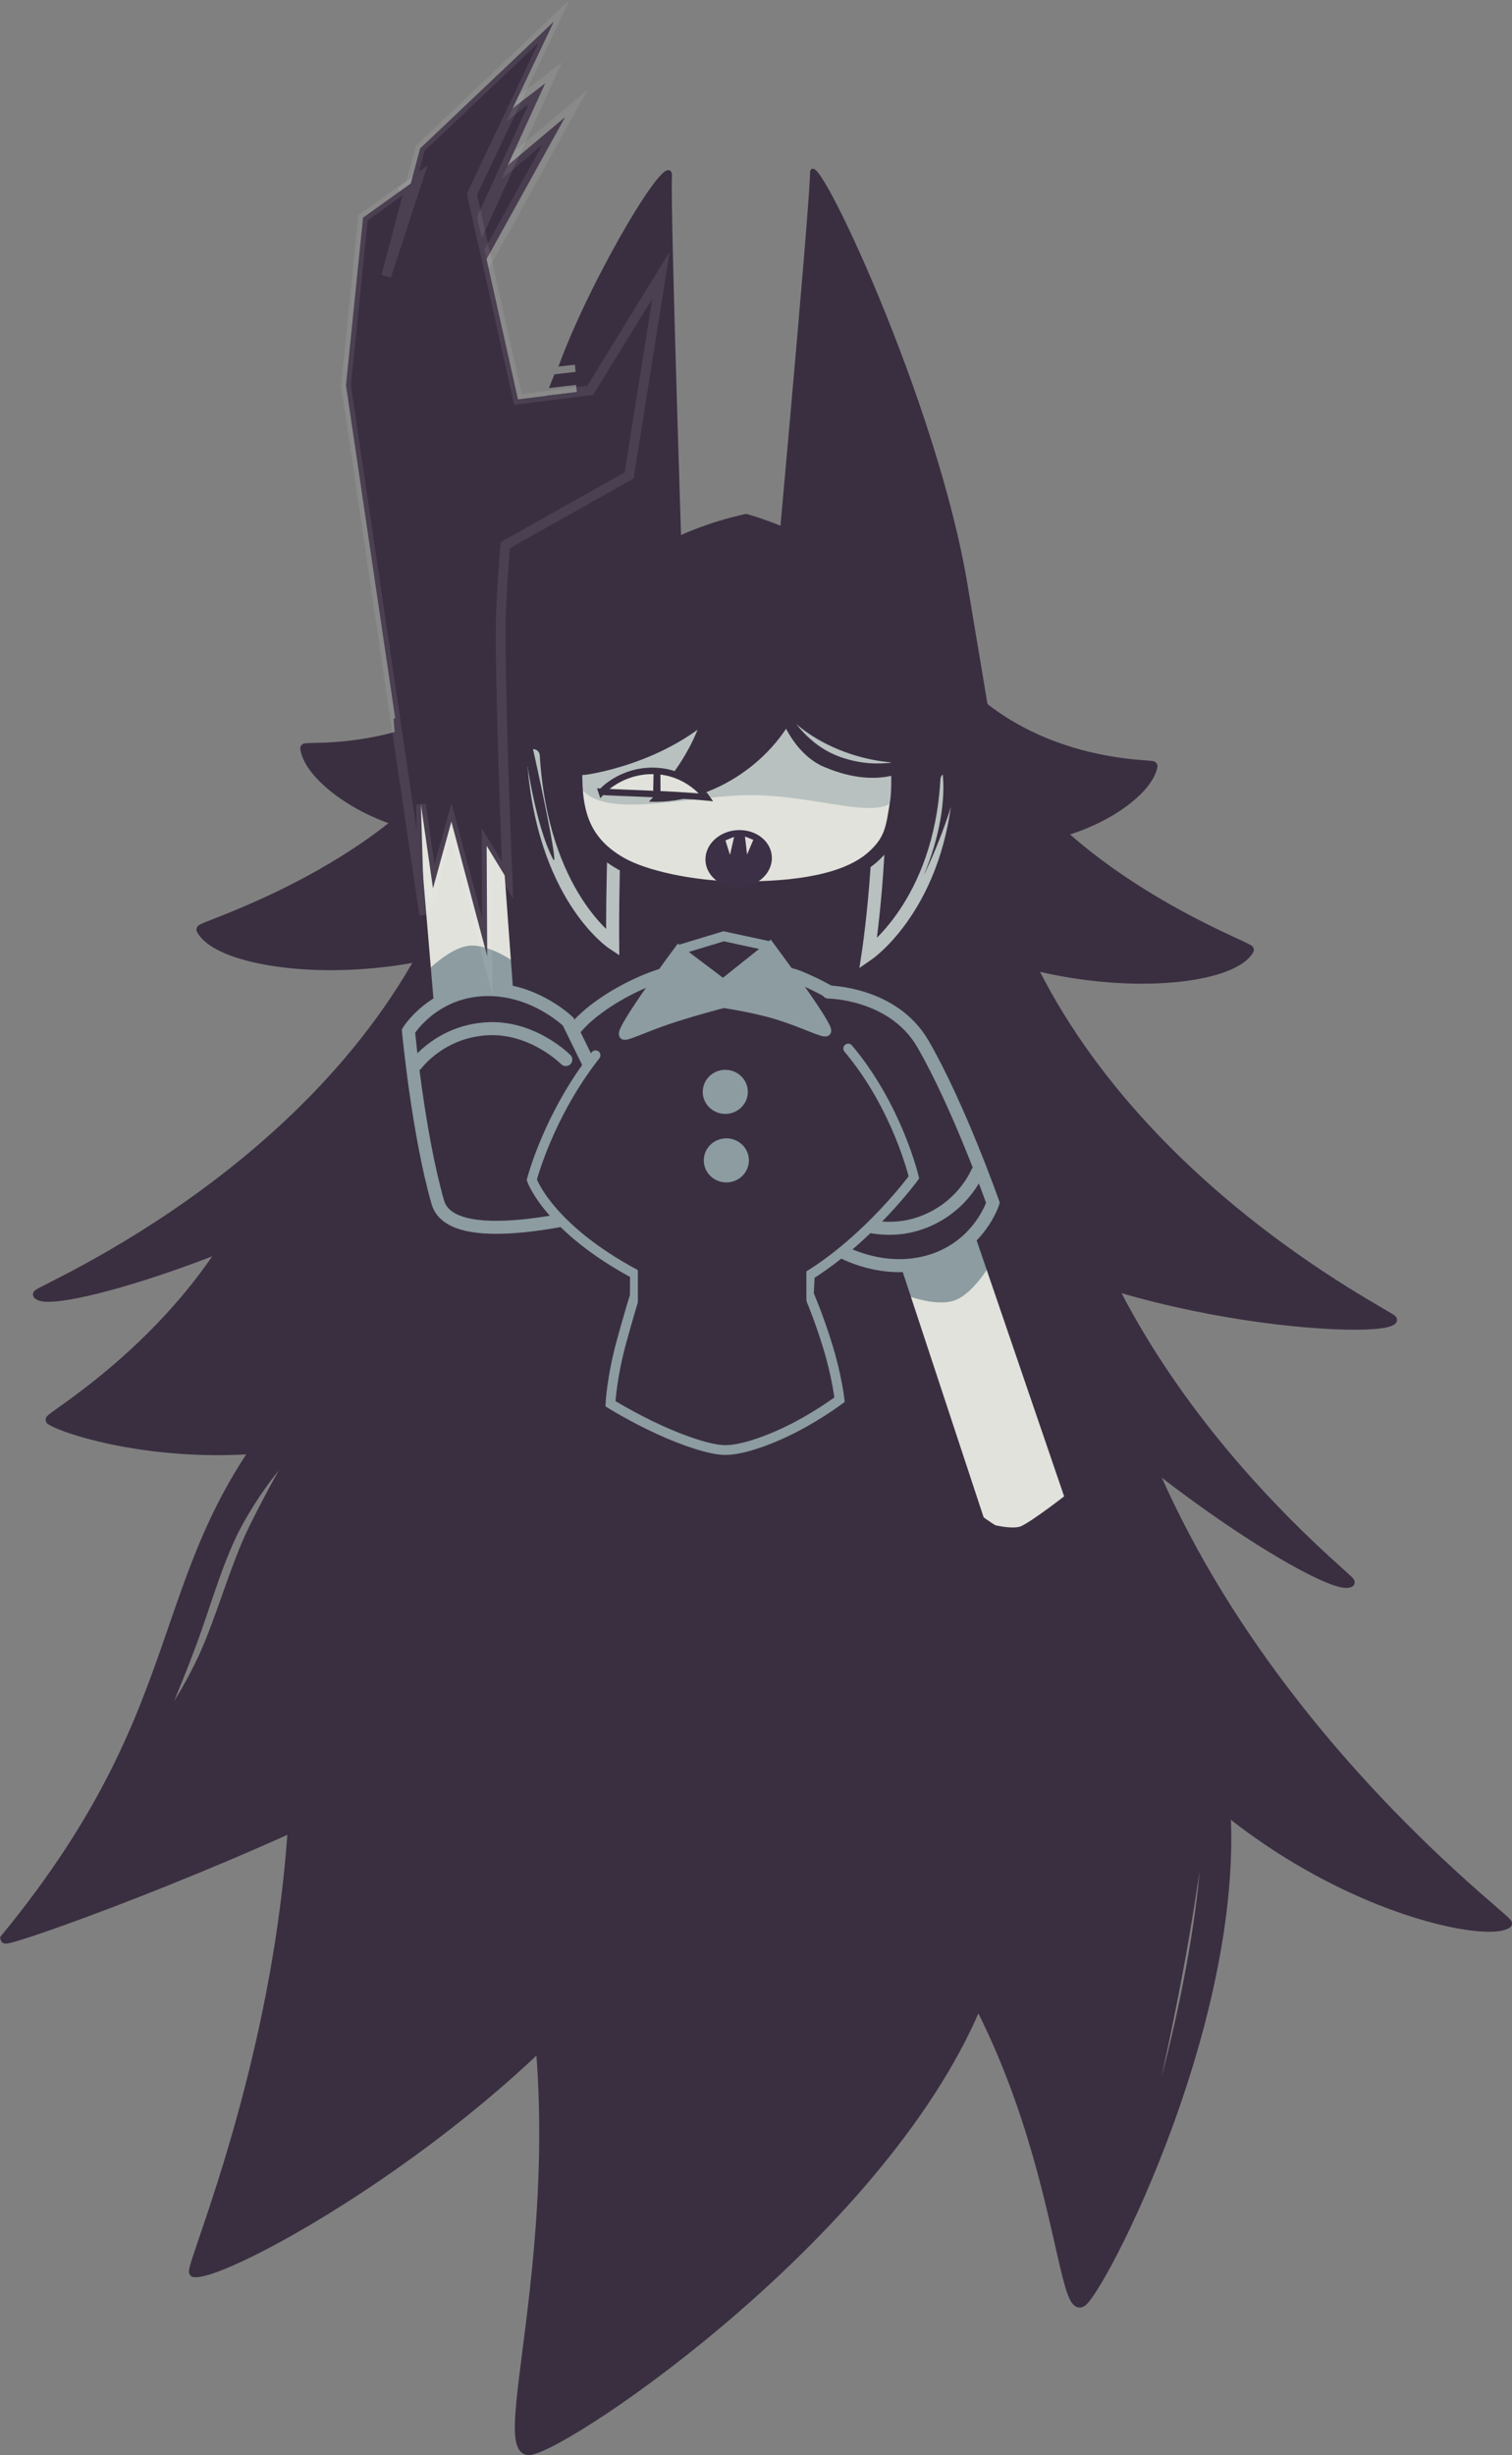 <svg version="1.1" xmlns="http://www.w3.org/2000/svg" xmlns:xlink="http://www.w3.org/1999/xlink" width="232.462" height="377.157" viewBox="0,0,232.462,377.157"><rect x="0" y="0" width="232.462" height="377.157" fill="#808080" stroke="none"/><g transform="translate(-106.665,-27.434)"><g data-paper-data="{&quot;isPaintingLayer&quot;:true}" fill-rule="nonzero" stroke-linejoin="miter" stroke-miterlimit="10" stroke-dasharray="" stroke-dashoffset="0" style="mix-blend-mode: normal"><g fill="#3a2f41" stroke="#3a2f41" stroke-linecap="butt"><path d="M267.601,190.698c3.847,46.572 47.308,79.608 46.592,79.825c-3.113,1.82 -37.009,-19.547 -53.145,-40.218c-6.53,-8.366 -38.19,-27.712 -46.271,-43.475c-6.611,-12.896 8.523,-22.868 16.264,-26.856c7.249,-3.735 34.494,5.72 36.56,30.724z" data-paper-data="{&quot;index&quot;:null}" stroke-width="1.5"/><path d="M257.294,150.614c-0.351,12.039 -18.032,17.407 -35.623,17.723c-1.458,0.026 -2.71,-23.862 -4.137,-23.903c-3.879,-0.113 -7.981,23.379 -11.73,22.718c-14.288,-2.519 -26.315,-8.999 -26.014,-19.326c0.435,-14.917 14.38,-27.299 26.153,-33.875c6.602,-3.688 14.246,-5.171 14.246,-5.171c0,0 6.311,1.66 11.69,4.95c11.145,6.817 25.881,20.068 25.414,36.092z" stroke-width="2"/><path d="M213.401,127.057c2.662,5.695 -14.01,18.772 -27.614,25.659c-13.604,6.888 -31.34,-4.015 -32.207,-10.302c-0.325,-0.453 19.268,1.783 32.857,-13.125c13.589,-14.907 24.303,-7.927 26.965,-2.232z" stroke-width="1.5"/><path d="M215.503,127.538c13.603,13.194 -5.853,25.503 -20.935,36.901c-20.497,15.489 -53.424,12.579 -56.951,5.812c-0.607,-0.404 30.466,-9.362 42.836,-30.949c12.37,-21.587 29.318,-17.323 35.05,-11.763z" stroke-width="1.5"/><path d="M251.836,130.135c12.697,15.674 32.387,14.583 32.036,15.017c-1.232,6.227 -19.573,16.077 -32.752,8.408c-13.18,-7.669 -29.062,-21.695 -26.072,-27.225c2.989,-5.53 14.091,-11.874 26.789,3.8z" data-paper-data="{&quot;index&quot;:null}" stroke-width="1.5"/><path d="M257.723,139.993c11.091,22.271 41.589,33.025 40.96,33.392c-3.915,6.55 -36.956,7.537 -56.515,-9.12c-14.393,-12.257 -33.099,-25.679 -18.75,-38.058c6.046,-5.216 23.214,-8.486 34.305,13.785z" data-paper-data="{&quot;index&quot;:null}" stroke-width="1.5"/><path d="M219.189,142.609c6.122,5.937 17.509,19.634 7.929,30.237c-11.709,12.958 -46.263,22.958 -54.558,29.227c-20.497,15.489 -57.666,26.824 -60.07,24.228c-0.607,-0.404 48.556,-20.358 64.559,-64.085c8.592,-23.477 36.408,-25.166 42.14,-19.606z" stroke-width="1.5"/><path d="M259.983,162.481c13.428,44.585 61.345,67.37 60.716,67.738c-2.551,2.451 -48.279,-0.54 -69.866,-18.691c-7.916,-6.741 -30.519,-27.733 -41.453,-41.352c-8.946,-11.142 3.22,-24.153 9.677,-29.723c6.046,-5.216 33.717,-1.91 40.926,22.028z" data-paper-data="{&quot;index&quot;:null}" stroke-width="1.5"/><path d="M211.124,156.214c6.949,4.577 20.28,15.546 12.43,26.801c-9.594,13.756 -28.978,44.285 -36.219,51.335c-33.07,25.344 -70.127,13.264 -72.896,11.223c-0.661,-0.282 23.796,-13.981 33.134,-39.38c31.802,-21.569 57.044,-54.265 63.551,-49.979z" data-paper-data="{&quot;index&quot;:null}" stroke-width="1.5"/><path d="M274.475,218.786c7.249,61.897 64.803,103.83 63.892,104.154c-3.916,2.577 -34.978,-4.186 -56.761,-30.96c-8.816,-10.836 -64.117,-55.168 -75.292,-75.789c-9.144,-16.871 9.838,-30.898 19.602,-36.59c9.143,-5.33 44.668,5.952 48.56,39.185z" data-paper-data="{&quot;index&quot;:null}" stroke-width="1.5"/><path d="M174.405,304.105c-1.455,0.259 -7.118,-3.553 -8.517,-2.832c-24.398,12.581 -58.29,24.659 -58.421,23.971c31.012,-37.716 21.185,-57.248 45.839,-84.438c8.061,-6.011 42.858,-48.468 57.705,-55.575c12.148,-5.815 20.891,47.242 23.859,55.218c2.779,7.468 -33.926,35.427 -60.465,63.656zM130.545,293.86c0.2,0.006 3.795,-4.162 7.312,-11.676c2.665,-5.694 4.913,-14.032 7.734,-19.778c4.082,-8.312 7.803,-14.162 7.81,-14.39c0,0 -5.409,4.723 -10.113,13.27c-2.959,5.376 -4.792,12.232 -7.136,18.559c-2.764,7.46 -5.785,14.011 -5.607,14.016z" data-paper-data="{&quot;index&quot;:null}" stroke-width="1.5"/><path d="M294.167,297.724c6.267,33.49 -17.36,79.883 -21.038,83.243c-4.059,3.71 -3.435,-40.935 -33.397,-69.354c-23.97,-22.735 -11.862,-67.992 0.851,-70.713c12.713,-2.721 47.318,23.333 53.585,56.823zM281.171,361.363c4.503,-9.673 12.642,-44.11 10.647,-57.32c0,0 -1.499,12.666 -4.035,26.215c-2.839,15.168 -6.744,31.388 -6.612,31.105z" stroke-width="1.5"/><path d="M257.4,334.042c-14.052,35.756 -63.15,68.88 -69.232,69.782c-6.713,0.996 10.825,-44.975 -3.984,-90.688c-11.848,-36.57 34.981,-71.894 50.465,-66.552c15.484,5.342 36.803,51.702 22.751,87.458z" stroke-width="1.5"/><path d="M208.094,319.683c-19.788,31.65 -65.92,57.35 -71.56,56.831c-1.417,0.284 19.076,-44.641 14.955,-92.645c-3.297,-38.404 40.905,-63.518 53.732,-54.744c12.828,8.774 22.661,58.908 2.873,90.558z" stroke-width="1.5"/><path d="M182.25,116.835c1.864,-8.403 5.207,-18.747 8.658,-28.396c1.346,-0.157 3.521,-0.411 4.718,-0.551l-0.17,-1.603c-0.845,0.099 -3.176,0.371 -4.02,0.469c0.122,-0.336 0.53,-1.245 0.652,-1.579c1.132,-0.132 2.406,-0.281 3.353,-0.391l-0.17,-1.603c-0.565,0.066 -1.815,0.212 -2.38,0.278c5.068,-13.665 17.125,-33.836 16.831,-28.875c-0.295,4.962 1.951,72.05 1.951,72.05c0,0 -32.948,24.344 -34.648,13.107z" data-paper-data="{&quot;index&quot;:null}" stroke-width="0.5"/><path d="M259.129,140.938c-2.352,11.119 -33.825,-15.103 -33.825,-15.103c0,0 6.151,-66.844 6.146,-71.814c-0.005,-4.97 19.19,35.187 23.799,63.746z" data-paper-data="{&quot;index&quot;:null}" stroke-width="0.5"/></g><path d="M254.902,144.161c-0.317,10.873 -16.285,15.721 -32.172,16.007c-1.316,0.024 -2.447,-21.55 -3.737,-21.588c-3.503,-0.102 -7.208,21.114 -10.594,20.517c-12.904,-2.275 -23.766,-8.128 -23.494,-17.454c0.393,-13.472 12.988,-24.655 23.62,-30.594c5.963,-3.331 12.866,-4.671 12.866,-4.671c0,0 5.7,1.499 10.558,4.47c10.065,6.157 23.374,18.125 22.952,32.596z" fill="#3a2f41" stroke="none" stroke-width="0" stroke-linecap="butt"/><path d="M252.246,147.19c-1.048,19.187 -12.113,26.809 -12.113,26.809c0,0 2.563,-16.732 1.44,-31.118" data-paper-data="{&quot;index&quot;:null}" fill="#3a2f41" stroke="#b8c1c0" stroke-width="2" stroke-linecap="round"/><path d="M246.406,162.238c-1.766,2.75 4.642,-25.01 5.167,-25.081c0.667,-0.09 1.723,3.446 2.357,7.899c0.634,4.453 -5.339,17.288 -5.19,16.69c2.253,-5.259 3.432,-11.497 2.798,-15.95c-0.136,-0.953 -1.137,10.219 -5.132,16.441z" data-paper-data="{&quot;index&quot;:null}" fill="#3a2f41" stroke="none" stroke-width="0" stroke-linecap="butt"/><path d="M202.263,140.733c-1.598,12.138 -1.402,31.571 -1.402,31.571c0,0 -10.888,-7.222 -12.211,-28.779" fill="#3a2f41" stroke="#b8c1c0" stroke-width="2" stroke-linecap="round"/><path d="M187.5,143.923c-0.129,4.427 1.302,10.372 2.481,15.437c0.132,0.568 -4.172,-11.056 -4.043,-15.483c0.129,-4.427 0.583,-8.005 1.015,-7.993c0.339,0.01 6.036,26.031 4.74,23.542c-2.933,-5.632 -4.165,-16.451 -4.192,-15.503z" fill="#3a2f41" stroke="none" stroke-width="0" stroke-linecap="butt"/><g stroke-linecap="butt"><path d="M244.227,146.474c-0.154,5.288 -0.668,9.994 -4.778,13.29c-3.995,3.204 -11.114,4.143 -20.046,4.062c-8.89,-0.081 -16.46,-2.414 -20.282,-5.984c-3.866,-3.612 -4.277,-7.559 -4.124,-12.803c0.304,-10.428 8.179,-23.455 28.819,-22.278c13.577,0.774 20.714,13.285 20.41,23.713z" fill="#e1e2db" stroke="none" stroke-width="0"/><path d="M244.951,148.384c-0.649,6.206 -10.876,1.45 -22.026,1.208c-11.148,-0.242 -28.225,5.658 -27.921,-4.77c0.304,-10.428 8.179,-23.455 28.819,-22.278c13.577,0.774 21.498,13.146 21.194,23.574z" fill="#b8c1c0" stroke="none" stroke-width="0"/><path d="M227.862,123.327c9.644,2.322 15.576,8.09 16.5,17.505c0.235,2.39 0.546,7.342 0.123,9.917c-0.615,3.735 -0.74,5.712 -3.544,8.262c-3.955,3.597 -11.488,4.916 -21.013,4.829c-6.581,-0.06 -14.045,-1.613 -17.767,-3.719c-6.395,-3.617 -7.138,-8.811 -6.946,-15.401c0.258,-8.851 5.962,-19.251 20.306,-21.572" fill="none" stroke="#3a2f41" stroke-width="2"/></g><path d="M253.239,140.336c-2.473,1.453 -4.009,4.267 -7.011,4.31c-7.515,0.107 -15.294,-3.247 -19.403,-8.276c-5.81,-6.535 -4.219,-17.954 -1.958,-20.206c2.295,-2.287 10.168,0.724 16.24,7.303z" data-paper-data="{&quot;index&quot;:null}" fill="#3a2f41" stroke="none" stroke-width="0" stroke-linecap="butt"/><path d="M225.814,118.439c2.352,4.412 -4.482,15.19 -13.517,20.404c-3.566,2.058 -10.993,4.106 -12.004,4.738c-0.842,0.526 -6.315,1.912 -5.888,3.264c1.19,3.767 -2.523,-4.773 -3.668,-6.921c-2.352,-4.412 3.065,-12.215 12.099,-17.429c9.034,-5.214 20.626,-8.468 22.978,-4.056z" fill="#3a2f41" stroke="none" stroke-width="0" stroke-linecap="butt"/><path d="M230.515,132.646c-2.441,10.176 -13.345,18.448 -24.048,17.946c-0.236,-0.025 8.838,-7.915 9.159,-18.948c0.213,-7.31 4.948,-12.536 8.341,-12.437c3.34,0.097 6.581,5.47 6.457,12.624c-0.002,0.114 0.118,0.703 0.091,0.815z" data-paper-data="{&quot;index&quot;:null}" fill="#3a2f41" stroke="none" stroke-width="0" stroke-linecap="butt"/><path d="M220.778,132.546c-7.188,10.658 -20.828,13.431 -23.923,13.896c-3.095,0.465 -2.34,-2.648 -2.453,-3.476c-0.114,-0.828 2.384,-9.973 5.479,-10.438c3.095,-0.465 20.784,-0.81 20.898,0.019z" fill="#3a2f41" stroke="none" stroke-width="0" stroke-linecap="butt"/><g stroke="#3a2f41" stroke-linecap="butt"><path d="M199.161,149.079c0,0 2.855,-3.266 7.938,-3.221c5.386,0.048 8.173,4.067 8.173,4.067c0,0 -3.413,-0.331 -8.313,-0.516c-4.355,-0.164 -7.798,-0.331 -7.798,-0.331z" fill="#e1e2db" stroke-width="1"/><g fill="#3a2f41" stroke-width="0.5"><path d="M207.343,148.735l0.057,-2.511l0.547,0.012l0.019,2.78z"/></g></g><path d="M249.164,143.586c0,0 -5.001,6.233 -15.784,1.673c-5.756,-2.434 -8.274,-10.664 -8.168,-14.304c0,0 2.473,9.887 10.662,12.775c6.2,2.187 11.133,0.16 12.693,-0.386c0.329,-0.115 0.596,0.241 0.596,0.241z" fill="#3a2f41" stroke="none" stroke-width="0" stroke-linecap="butt"/><path d="M240.966,199.72c-1.079,7.185 -7.103,18.72 -7.103,18.72l-32.335,-0.516c0,0 -10.449,-17.036 -7.861,-29.774c1.016,-5 13.19,-11.782 19.301,-11.754c3.794,0.018 10.537,-0.887 16.301,1.069c0,0 8.509,3.282 10.625,7.24c3.305,6.181 1.072,15.014 1.072,15.014z" fill="#3a2f41" stroke="#8c9ca0" stroke-width="2" stroke-linecap="round"/><g data-paper-data="{&quot;index&quot;:null}"><g stroke-linecap="butt"><path d="M177.152,134.87c1.846,-0.298 6.581,5.81 6.581,5.81l3.29,43.448l-14.594,2.666l-4.032,-48.734z" data-paper-data="{&quot;index&quot;:null}" fill="#e1e2db" stroke="none" stroke-width="0"/><path d="M186.598,175.816c0.347,2.894 0.834,8.28 0.834,8.28l-15.227,2.528l-0.785,-9.111c0,0 3.97,-4.409 7.335,-4.785c3.365,-0.376 7.842,3.088 7.842,3.088z" data-paper-data="{&quot;index&quot;:null}" fill="#8c9ca0" stroke="none" stroke-width="0"/><path d="M168.49,138.636c0,0 6.603,-2.953 8.676,-3.287c2.321,-0.374 6.566,2.343 6.566,2.343l3.385,46.122l-14.594,2.666z" data-paper-data="{&quot;index&quot;:null}" fill="none" stroke="#3a2f41" stroke-width="2.5"/></g><g stroke="#8c9ca0" stroke-width="2" stroke-linecap="round"><path d="M202.835,213.754c0,0 1.517,-1.486 1.146,-1.392c-3.859,0.98 -27.705,7.762 -30.004,-0.227c-3.036,-10.553 -4.513,-26.31 -4.513,-26.31c0,0 3.619,-5.917 11.368,-6.35c7.75,-0.433 13.196,4.923 13.196,4.923l4.797,9.799" fill="#3a2f41"/><path d="M170.647,190.968c0,0 3.701,-5.108 10.963,-5.494c6.995,-0.372 12.041,4.74 12.041,4.74" fill="none"/></g></g><g data-paper-data="{&quot;index&quot;:null}"><g stroke-linecap="butt"><path d="M264.255,263.512c-1.718,0.737 -7.796,-4.036 -7.796,-4.036l-13.753,-41.345l13.508,-6.134l15.758,46.292z" data-paper-data="{&quot;index&quot;:null}" fill="#e1e2db" stroke="none" stroke-width="0"/><path d="M253.497,227.18c-3.172,1.183 -8.358,-1.09 -8.358,-1.09c-1.04,-2.722 -2.822,-7.829 -2.822,-7.829l14.155,-6.153l2.976,8.647c0,0 -2.779,5.241 -5.952,6.424z" data-paper-data="{&quot;index&quot;:null}" fill="#8c9ca0" stroke="none" stroke-width="0"/><path d="M271.742,257.753c0,0 -5.688,4.47 -7.617,5.298c-2.161,0.927 -6.939,-0.676 -6.939,-0.676l-14.495,-43.916l13.508,-6.134z" data-paper-data="{&quot;index&quot;:null}" fill="none" stroke="#3a2f41" stroke-width="2.5"/></g><g stroke="#8c9ca0" stroke-width="2" stroke-linecap="round"><path d="M234.011,179.836c0,0 9.97,0.074 14.542,7.955c5.51,9.499 10.773,24.424 10.773,24.424c0,0 -2.072,6.619 -9.484,8.923c-7.412,2.303 -13.997,-1.567 -13.997,-1.567l-5.793,-21.027" fill="#3a2f41"/><path d="M256.929,207.515c0,0 -2.348,5.854 -9.299,7.994c-6.694,2.061 -12.832,-1.671 -12.832,-1.671" fill="none"/></g></g><g><path d="M224.741,173.889c0,1.805 -4.669,5.152 -6.653,5.152c-1.983,0 -6.535,-2.994 -6.535,-4.798c0,-1.805 4.728,-2.797 6.712,-2.797c1.983,0 6.476,0.639 6.476,2.443z" fill="#3a2f41" stroke="none" stroke-width="0" stroke-linecap="butt"/><g fill="#8c9ca0" stroke="#8c9ca0" stroke-width="1.5" stroke-linecap="butt"><path d="M202.591,186.39c-0.681,-0.667 8.429,-12.942 8.429,-12.942l6.804,5.143l7.205,-5.738c0,0 9.198,12.336 8.663,13.013c-0.295,0.374 -3.529,-1.335 -7.552,-2.561c-3.701,-1.129 -8.231,-1.77 -8.231,-1.77c0,0 -4.795,1.225 -8.717,2.559c-3.587,1.22 -6.317,2.574 -6.601,2.296z"/></g><path d="M211.023,174.919l0.447,-1.696l6.453,-1.955l6.7,1.448l0.707,1.731" fill="none" stroke="#8c9ca0" stroke-width="1.5" stroke-linecap="round"/></g><g fill="#3a2f41"><path d="M231.439,218.18l-0.415,8.073c0,0 1.451,3.278 2.905,8.015c1.43,4.659 1.814,8.193 1.814,8.193c0,0 -2.979,2.227 -6.649,4.146c-3.771,1.972 -8.272,3.635 -11.02,3.589c-2.359,-0.039 -6.513,-1.506 -9.994,-3.097c-4.195,-1.917 -7.56,-4.015 -7.56,-4.015c0,0 0.177,-3.959 1.659,-9.398c1.178,-4.323 2.085,-7.208 2.085,-7.208c0,0 0.064,-8.903 0.052,-8.909" stroke="#8c9ca0" stroke-width="1.5" stroke-linecap="round"/><path d="M237.074,188.515c7.586,8.996 10.099,19.798 10.099,19.798c0,0 -6.813,9.311 -16.252,15.15l-26.314,-0.13c-13.63,-7.226 -16.184,-14.651 -16.184,-14.651c0,0 2.548,-9.916 9.805,-19.134" stroke="#8c9ca0" stroke-width="1.5" stroke-linecap="round"/><path d="M204.735,227.58v-9.585h25.905v9.585z" stroke="none" stroke-width="0" stroke-linecap="butt"/></g><path d="M222.142,195.171c0,2.146 -1.776,3.886 -3.967,3.886c-2.191,0 -3.967,-1.74 -3.967,-3.886c0,-2.146 1.776,-3.886 3.967,-3.886c2.191,0 3.967,1.74 3.967,3.886z" fill="#8c9ca0" stroke="#3a2f41" stroke-width="1" stroke-linecap="butt"/><path d="M222.304,205.695c0,2.146 -1.776,3.886 -3.967,3.886c-2.191,0 -3.967,-1.74 -3.967,-3.886c0,-2.146 1.776,-3.886 3.967,-3.886c2.191,0 3.967,1.74 3.967,3.886z" fill="#8c9ca0" stroke="#3a2f41" stroke-width="1" stroke-linecap="butt"/><g stroke="#3b3045" stroke-linecap="butt"><path d="M224.816,159.629c-0.249,2.151 -2.504,3.772 -5.037,3.621c-2.532,-0.151 -4.383,-2.017 -4.134,-4.167c0.249,-2.151 2.504,-3.772 5.037,-3.621c2.532,0.151 4.383,2.017 4.134,4.167z" fill="#3b3045" stroke-width="1"/><path d="M218.938,159.718l-1.051,-3.319l1.997,-0.826z" fill="#e0dedc" stroke-width="0.5"/><path d="M220.906,155.556l1.907,0.758l-1.43,3.362z" data-paper-data="{&quot;index&quot;:null}" fill="#e0dedc" stroke-width="0.5"/></g><g data-paper-data="{&quot;index&quot;:null}" fill="#3a2f41"><path d="M171.798,63.695l21.754,-18.273l-19.871,35.881z" stroke-opacity="0.077" stroke="#ffffff" stroke-width="2" stroke-linecap="round"/><path d="M169.036,56.659l21.454,-16.427l-15.238,33.338z" stroke-opacity="0.085" stroke="#ffffff" stroke-width="2" stroke-linecap="round"/><path d="M171.887,167.955l-12.029,-81.341l2.621,-25.739l8.509,-6.09l-4.942,15.057l5.206,-19.603l20.562,-19.494l-12.589,26.518l7.08,31.524l11.098,-1.383l10.883,-17.679l-4.897,30.747l-19.036,10.712c0,0 -0.346,3.774 -0.624,9.312c-0.433,8.639 0.975,42.158 0.975,42.158l-3.217,-5.281l0.085,16.961l-5.511,-20.672l-2.826,10.245l-1.856,-12.897z" stroke-opacity="0.083" stroke="#ffffff" stroke-width="1.5" stroke-linecap="butt"/></g></g></g></svg>